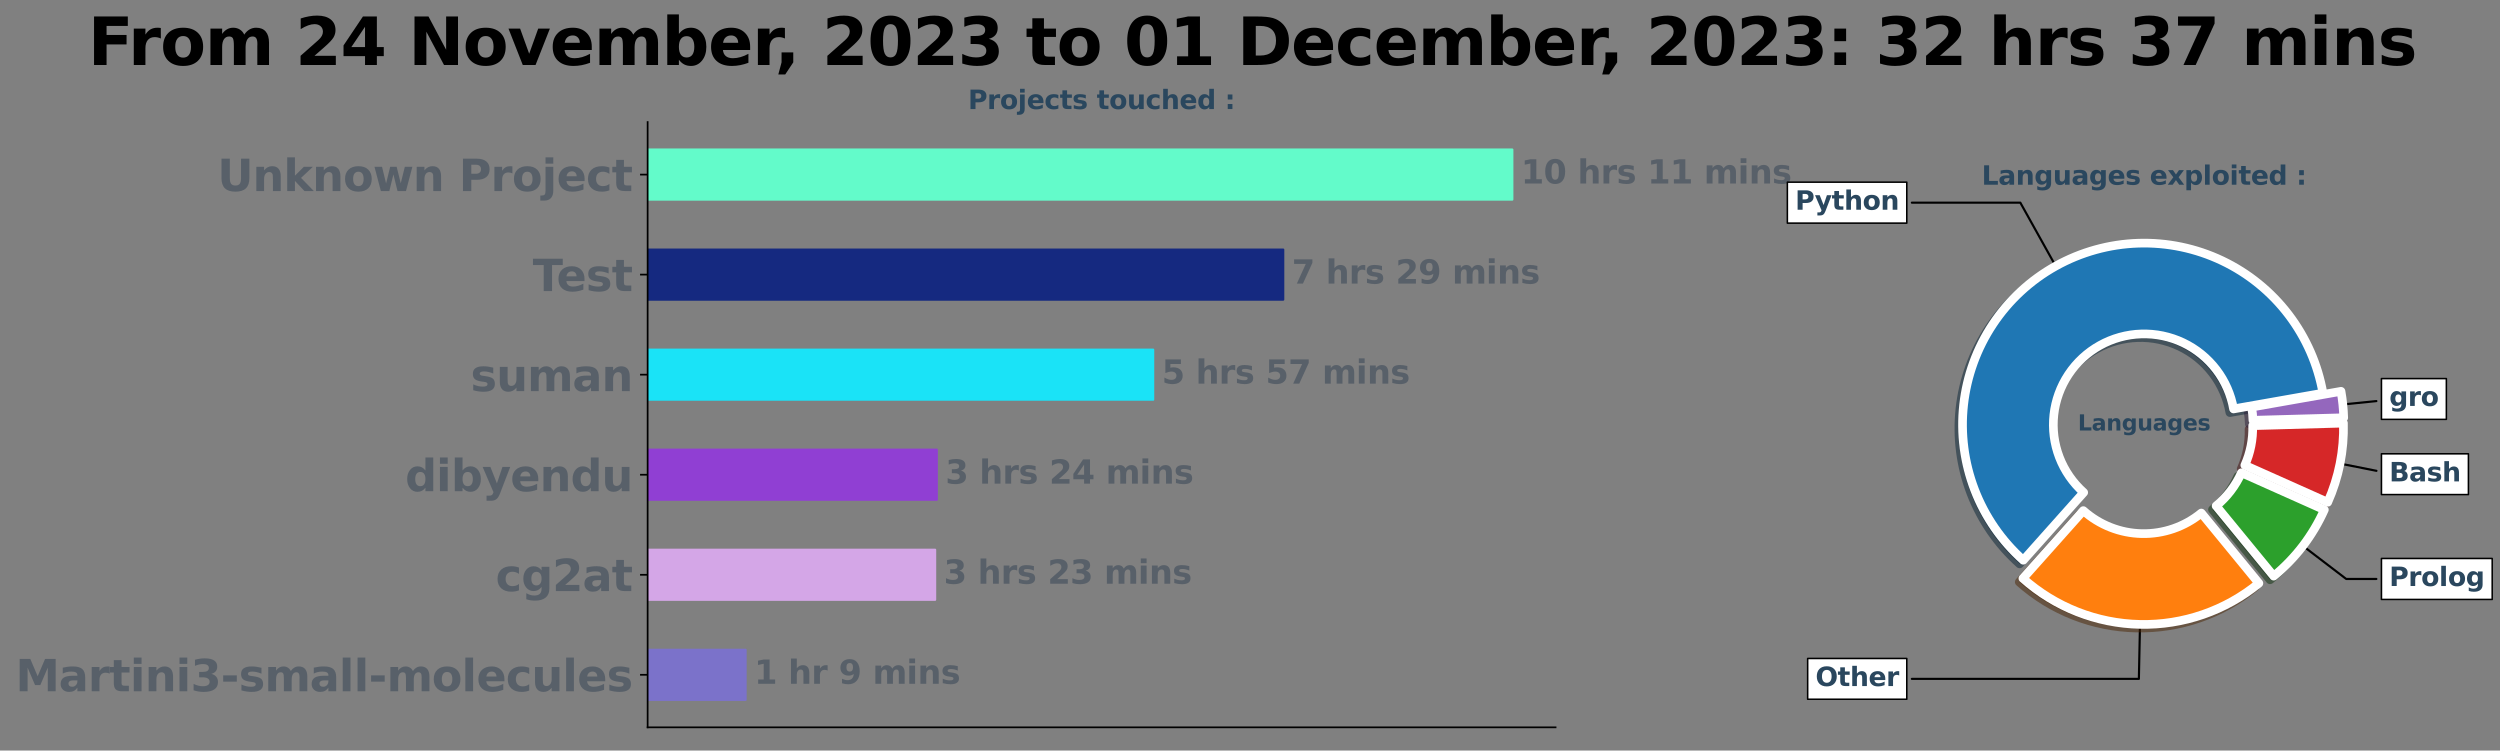 <?xml version="1.0" encoding="utf-8" standalone="no"?>
<!DOCTYPE svg PUBLIC "-//W3C//DTD SVG 1.1//EN"
  "http://www.w3.org/Graphics/SVG/1.1/DTD/svg11.dtd">
<svg xmlns:xlink="http://www.w3.org/1999/xlink" width="1153.665pt" height="346.347pt" viewBox="0 0 1153.665 346.347" xmlns="http://www.w3.org/2000/svg" version="1.1">
 <rect x="0" y="0" width="1153.665" height="346.347" fill="#808080" stroke="none"/>
 <defs>
  <style type="text/css">*{stroke-linejoin: round; stroke-linecap: butt}</style>
 </defs>
 <g id="figure_1">
  <g id="patch_1">
   <path d="M 0 346.347 
L 1153.665 346.347 
L 1153.665 0 
L 0 0 
L 0 346.347 
z
" style="fill: none"/>
  </g>
  <g id="axes_1">
   <g id="patch_2">
    <path d="M 298.863 335.647 
L 717.838 335.647 
L 717.838 56.32 
L 298.863 56.32 
L 298.863 335.647 
z
" style="fill: none"/>
   </g>
   <g id="patch_3">
    <path d="M 298.863 69.017 
L 697.886 69.017 
L 697.886 92.102 
L 298.863 92.102 
z
" clip-path="url(#pe56777d7ca)" style="fill: #63fbca; stroke: #63fbca; stroke-linejoin: miter"/>
   </g>
   <g id="patch_4">
    <path d="M 298.863 115.186 
L 592.161 115.186 
L 592.161 138.271 
L 298.863 138.271 
z
" clip-path="url(#pe56777d7ca)" style="fill: #152980; stroke: #152980; stroke-linejoin: miter"/>
   </g>
   <g id="patch_5">
    <path d="M 298.863 161.356 
L 532.148 161.356 
L 532.148 184.441 
L 298.863 184.441 
z
" clip-path="url(#pe56777d7ca)" style="fill: #1ae3f7; stroke: #1ae3f7; stroke-linejoin: miter"/>
   </g>
   <g id="patch_6">
    <path d="M 298.863 207.526 
L 432.296 207.526 
L 432.296 230.611 
L 298.863 230.611 
z
" clip-path="url(#pe56777d7ca)" style="fill: #903fd3; stroke: #903fd3; stroke-linejoin: miter"/>
   </g>
   <g id="patch_7">
    <path d="M 298.863 253.696 
L 431.53 253.696 
L 431.53 276.78 
L 298.863 276.78 
z
" clip-path="url(#pe56777d7ca)" style="fill: #d4a6e7; stroke: #d4a6e7; stroke-linejoin: miter"/>
   </g>
   <g id="patch_8">
    <path d="M 298.863 299.865 
L 344.064 299.865 
L 344.064 322.95 
L 298.863 322.95 
z
" clip-path="url(#pe56777d7ca)" style="fill: #7b72ca; stroke: #7b72ca; stroke-linejoin: miter"/>
   </g>
   <g id="matplotlib.axis_1"/>
   <g id="matplotlib.axis_2">
    <g id="ytick_1">
     <g id="line2d_1">
      <defs>
       <path id="m9585fa9536" d="M 0 0 
L -3.5 0 
" style="stroke: #000000; stroke-width: 0.8"/>
      </defs>
      <g>
       <use xlink:href="#m9585fa9536" x="298.863" y="80.559" style="stroke: #000000; stroke-width: 0.8"/>
      </g>
     </g>
     <g id="text_1">
      <!-- Unknown Project -->
      <g style="fill: #586069" transform="translate(100.328 88.158)scale(0.2 -0.2)">
       <defs>
        <path id="DejaVuSans-Bold-55" d="M 588 4666 
L 1791 4666 
L 1791 1869 
Q 1791 1291 1980 1042 
Q 2169 794 2597 794 
Q 3028 794 3217 1042 
Q 3406 1291 3406 1869 
L 3406 4666 
L 4609 4666 
L 4609 1869 
Q 4609 878 4112 393 
Q 3616 -91 2597 -91 
Q 1581 -91 1084 393 
Q 588 878 588 1869 
L 588 4666 
z
" transform="scale(0.016)"/>
        <path id="DejaVuSans-Bold-6e" d="M 4056 2131 
L 4056 0 
L 2931 0 
L 2931 347 
L 2931 1631 
Q 2931 2084 2911 2256 
Q 2891 2428 2841 2509 
Q 2775 2619 2662 2680 
Q 2550 2741 2406 2741 
Q 2056 2741 1856 2470 
Q 1656 2200 1656 1722 
L 1656 0 
L 538 0 
L 538 3500 
L 1656 3500 
L 1656 2988 
Q 1909 3294 2193 3439 
Q 2478 3584 2822 3584 
Q 3428 3584 3742 3212 
Q 4056 2841 4056 2131 
z
" transform="scale(0.016)"/>
        <path id="DejaVuSans-Bold-6b" d="M 538 4863 
L 1656 4863 
L 1656 2216 
L 2944 3500 
L 4244 3500 
L 2534 1894 
L 4378 0 
L 3022 0 
L 1656 1459 
L 1656 0 
L 538 0 
L 538 4863 
z
" transform="scale(0.016)"/>
        <path id="DejaVuSans-Bold-6f" d="M 2203 2784 
Q 1831 2784 1636 2517 
Q 1441 2250 1441 1747 
Q 1441 1244 1636 976 
Q 1831 709 2203 709 
Q 2569 709 2762 976 
Q 2956 1244 2956 1747 
Q 2956 2250 2762 2517 
Q 2569 2784 2203 2784 
z
M 2203 3584 
Q 3106 3584 3614 3096 
Q 4122 2609 4122 1747 
Q 4122 884 3614 396 
Q 3106 -91 2203 -91 
Q 1297 -91 786 396 
Q 275 884 275 1747 
Q 275 2609 786 3096 
Q 1297 3584 2203 3584 
z
" transform="scale(0.016)"/>
        <path id="DejaVuSans-Bold-77" d="M 225 3500 
L 1313 3500 
L 1900 1088 
L 2491 3500 
L 3425 3500 
L 4013 1113 
L 4603 3500 
L 5691 3500 
L 4769 0 
L 3547 0 
L 2956 2406 
L 2369 0 
L 1147 0 
L 225 3500 
z
" transform="scale(0.016)"/>
        <path id="DejaVuSans-Bold-20" transform="scale(0.016)"/>
        <path id="DejaVuSans-Bold-50" d="M 588 4666 
L 2584 4666 
Q 3475 4666 3951 4270 
Q 4428 3875 4428 3144 
Q 4428 2409 3951 2014 
Q 3475 1619 2584 1619 
L 1791 1619 
L 1791 0 
L 588 0 
L 588 4666 
z
M 1791 3794 
L 1791 2491 
L 2456 2491 
Q 2806 2491 2997 2661 
Q 3188 2831 3188 3144 
Q 3188 3456 2997 3625 
Q 2806 3794 2456 3794 
L 1791 3794 
z
" transform="scale(0.016)"/>
        <path id="DejaVuSans-Bold-72" d="M 3138 2547 
Q 2991 2616 2845 2648 
Q 2700 2681 2553 2681 
Q 2122 2681 1889 2404 
Q 1656 2128 1656 1613 
L 1656 0 
L 538 0 
L 538 3500 
L 1656 3500 
L 1656 2925 
Q 1872 3269 2151 3426 
Q 2431 3584 2822 3584 
Q 2878 3584 2943 3579 
Q 3009 3575 3134 3559 
L 3138 2547 
z
" transform="scale(0.016)"/>
        <path id="DejaVuSans-Bold-6a" d="M 538 3500 
L 1656 3500 
L 1656 63 
Q 1656 -641 1318 -1011 
Q 981 -1381 341 -1381 
L -213 -1381 
L -213 -647 
L -19 -647 
Q 300 -647 419 -503 
Q 538 -359 538 63 
L 538 3500 
z
M 538 4863 
L 1656 4863 
L 1656 3950 
L 538 3950 
L 538 4863 
z
" transform="scale(0.016)"/>
        <path id="DejaVuSans-Bold-65" d="M 4031 1759 
L 4031 1441 
L 1416 1441 
Q 1456 1047 1700 850 
Q 1944 653 2381 653 
Q 2734 653 3104 758 
Q 3475 863 3866 1075 
L 3866 213 
Q 3469 63 3072 -14 
Q 2675 -91 2278 -91 
Q 1328 -91 801 392 
Q 275 875 275 1747 
Q 275 2603 792 3093 
Q 1309 3584 2216 3584 
Q 3041 3584 3536 3087 
Q 4031 2591 4031 1759 
z
M 2881 2131 
Q 2881 2450 2695 2645 
Q 2509 2841 2209 2841 
Q 1884 2841 1681 2658 
Q 1478 2475 1428 2131 
L 2881 2131 
z
" transform="scale(0.016)"/>
        <path id="DejaVuSans-Bold-63" d="M 3366 3391 
L 3366 2478 
Q 3138 2634 2908 2709 
Q 2678 2784 2431 2784 
Q 1963 2784 1702 2511 
Q 1441 2238 1441 1747 
Q 1441 1256 1702 982 
Q 1963 709 2431 709 
Q 2694 709 2930 787 
Q 3166 866 3366 1019 
L 3366 103 
Q 3103 6 2833 -42 
Q 2563 -91 2291 -91 
Q 1344 -91 809 395 
Q 275 881 275 1747 
Q 275 2613 809 3098 
Q 1344 3584 2291 3584 
Q 2566 3584 2833 3536 
Q 3100 3488 3366 3391 
z
" transform="scale(0.016)"/>
        <path id="DejaVuSans-Bold-74" d="M 1759 4494 
L 1759 3500 
L 2913 3500 
L 2913 2700 
L 1759 2700 
L 1759 1216 
Q 1759 972 1856 886 
Q 1953 800 2241 800 
L 2816 800 
L 2816 0 
L 1856 0 
Q 1194 0 917 276 
Q 641 553 641 1216 
L 641 2700 
L 84 2700 
L 84 3500 
L 641 3500 
L 641 4494 
L 1759 4494 
z
" transform="scale(0.016)"/>
       </defs>
       <use xlink:href="#DejaVuSans-Bold-55"/>
       <use xlink:href="#DejaVuSans-Bold-6e" x="81.201"/>
       <use xlink:href="#DejaVuSans-Bold-6b" x="152.393"/>
       <use xlink:href="#DejaVuSans-Bold-6e" x="218.896"/>
       <use xlink:href="#DejaVuSans-Bold-6f" x="290.088"/>
       <use xlink:href="#DejaVuSans-Bold-77" x="358.789"/>
       <use xlink:href="#DejaVuSans-Bold-6e" x="451.172"/>
       <use xlink:href="#DejaVuSans-Bold-20" x="522.363"/>
       <use xlink:href="#DejaVuSans-Bold-50" x="557.178"/>
       <use xlink:href="#DejaVuSans-Bold-72" x="630.469"/>
       <use xlink:href="#DejaVuSans-Bold-6f" x="679.785"/>
       <use xlink:href="#DejaVuSans-Bold-6a" x="748.486"/>
       <use xlink:href="#DejaVuSans-Bold-65" x="782.764"/>
       <use xlink:href="#DejaVuSans-Bold-63" x="850.586"/>
       <use xlink:href="#DejaVuSans-Bold-74" x="909.863"/>
      </g>
     </g>
    </g>
    <g id="ytick_2">
     <g id="line2d_2">
      <g>
       <use xlink:href="#m9585fa9536" x="298.863" y="126.729" style="stroke: #000000; stroke-width: 0.8"/>
      </g>
     </g>
     <g id="text_2">
      <!-- Test -->
      <g style="fill: #586069" transform="translate(245.841 134.327)scale(0.2 -0.2)">
       <defs>
        <path id="DejaVuSans-Bold-54" d="M 31 4666 
L 4331 4666 
L 4331 3756 
L 2784 3756 
L 2784 0 
L 1581 0 
L 1581 3756 
L 31 3756 
L 31 4666 
z
" transform="scale(0.016)"/>
        <path id="DejaVuSans-Bold-73" d="M 3272 3391 
L 3272 2541 
Q 2913 2691 2578 2766 
Q 2244 2841 1947 2841 
Q 1628 2841 1473 2761 
Q 1319 2681 1319 2516 
Q 1319 2381 1436 2309 
Q 1553 2238 1856 2203 
L 2053 2175 
Q 2913 2066 3209 1816 
Q 3506 1566 3506 1031 
Q 3506 472 3093 190 
Q 2681 -91 1863 -91 
Q 1516 -91 1145 -36 
Q 775 19 384 128 
L 384 978 
Q 719 816 1070 734 
Q 1422 653 1784 653 
Q 2113 653 2278 743 
Q 2444 834 2444 1013 
Q 2444 1163 2330 1236 
Q 2216 1309 1875 1350 
L 1678 1375 
Q 931 1469 631 1722 
Q 331 1975 331 2491 
Q 331 3047 712 3315 
Q 1094 3584 1881 3584 
Q 2191 3584 2531 3537 
Q 2872 3491 3272 3391 
z
" transform="scale(0.016)"/>
       </defs>
       <use xlink:href="#DejaVuSans-Bold-54"/>
       <use xlink:href="#DejaVuSans-Bold-65" x="54.963"/>
       <use xlink:href="#DejaVuSans-Bold-73" x="122.785"/>
       <use xlink:href="#DejaVuSans-Bold-74" x="182.307"/>
      </g>
     </g>
    </g>
    <g id="ytick_3">
     <g id="line2d_3">
      <g>
       <use xlink:href="#m9585fa9536" x="298.863" y="172.899" style="stroke: #000000; stroke-width: 0.8"/>
      </g>
     </g>
     <g id="text_3">
      <!-- suman -->
      <g style="fill: #586069" transform="translate(217.147 180.497)scale(0.2 -0.2)">
       <defs>
        <path id="DejaVuSans-Bold-75" d="M 500 1363 
L 500 3500 
L 1625 3500 
L 1625 3150 
Q 1625 2866 1622 2436 
Q 1619 2006 1619 1863 
Q 1619 1441 1641 1255 
Q 1663 1069 1716 984 
Q 1784 875 1895 815 
Q 2006 756 2150 756 
Q 2500 756 2700 1025 
Q 2900 1294 2900 1772 
L 2900 3500 
L 4019 3500 
L 4019 0 
L 2900 0 
L 2900 506 
Q 2647 200 2364 54 
Q 2081 -91 1741 -91 
Q 1134 -91 817 281 
Q 500 653 500 1363 
z
" transform="scale(0.016)"/>
        <path id="DejaVuSans-Bold-6d" d="M 3781 2919 
Q 3994 3244 4286 3414 
Q 4578 3584 4928 3584 
Q 5531 3584 5847 3212 
Q 6163 2841 6163 2131 
L 6163 0 
L 5038 0 
L 5038 1825 
Q 5041 1866 5042 1909 
Q 5044 1953 5044 2034 
Q 5044 2406 4934 2573 
Q 4825 2741 4581 2741 
Q 4263 2741 4089 2478 
Q 3916 2216 3909 1719 
L 3909 0 
L 2784 0 
L 2784 1825 
Q 2784 2406 2684 2573 
Q 2584 2741 2328 2741 
Q 2006 2741 1831 2477 
Q 1656 2213 1656 1722 
L 1656 0 
L 531 0 
L 531 3500 
L 1656 3500 
L 1656 2988 
Q 1863 3284 2130 3434 
Q 2397 3584 2719 3584 
Q 3081 3584 3359 3409 
Q 3638 3234 3781 2919 
z
" transform="scale(0.016)"/>
        <path id="DejaVuSans-Bold-61" d="M 2106 1575 
Q 1756 1575 1579 1456 
Q 1403 1338 1403 1106 
Q 1403 894 1545 773 
Q 1688 653 1941 653 
Q 2256 653 2472 879 
Q 2688 1106 2688 1447 
L 2688 1575 
L 2106 1575 
z
M 3816 1997 
L 3816 0 
L 2688 0 
L 2688 519 
Q 2463 200 2181 54 
Q 1900 -91 1497 -91 
Q 953 -91 614 226 
Q 275 544 275 1050 
Q 275 1666 698 1953 
Q 1122 2241 2028 2241 
L 2688 2241 
L 2688 2328 
Q 2688 2594 2478 2717 
Q 2269 2841 1825 2841 
Q 1466 2841 1156 2769 
Q 847 2697 581 2553 
L 581 3406 
Q 941 3494 1303 3539 
Q 1666 3584 2028 3584 
Q 2975 3584 3395 3211 
Q 3816 2838 3816 1997 
z
" transform="scale(0.016)"/>
       </defs>
       <use xlink:href="#DejaVuSans-Bold-73"/>
       <use xlink:href="#DejaVuSans-Bold-75" x="59.521"/>
       <use xlink:href="#DejaVuSans-Bold-6d" x="130.713"/>
       <use xlink:href="#DejaVuSans-Bold-61" x="234.912"/>
       <use xlink:href="#DejaVuSans-Bold-6e" x="302.393"/>
      </g>
     </g>
    </g>
    <g id="ytick_4">
     <g id="line2d_4">
      <g>
       <use xlink:href="#m9585fa9536" x="298.863" y="219.068" style="stroke: #000000; stroke-width: 0.8"/>
      </g>
     </g>
     <g id="text_4">
      <!-- dibyendu -->
      <g style="fill: #586069" transform="translate(186.981 226.667)scale(0.2 -0.2)">
       <defs>
        <path id="DejaVuSans-Bold-64" d="M 2919 2988 
L 2919 4863 
L 4044 4863 
L 4044 0 
L 2919 0 
L 2919 506 
Q 2688 197 2409 53 
Q 2131 -91 1766 -91 
Q 1119 -91 703 423 
Q 288 938 288 1747 
Q 288 2556 703 3070 
Q 1119 3584 1766 3584 
Q 2128 3584 2408 3439 
Q 2688 3294 2919 2988 
z
M 2181 722 
Q 2541 722 2730 984 
Q 2919 1247 2919 1747 
Q 2919 2247 2730 2509 
Q 2541 2772 2181 2772 
Q 1825 2772 1636 2509 
Q 1447 2247 1447 1747 
Q 1447 1247 1636 984 
Q 1825 722 2181 722 
z
" transform="scale(0.016)"/>
        <path id="DejaVuSans-Bold-69" d="M 538 3500 
L 1656 3500 
L 1656 0 
L 538 0 
L 538 3500 
z
M 538 4863 
L 1656 4863 
L 1656 3950 
L 538 3950 
L 538 4863 
z
" transform="scale(0.016)"/>
        <path id="DejaVuSans-Bold-62" d="M 2400 722 
Q 2759 722 2948 984 
Q 3138 1247 3138 1747 
Q 3138 2247 2948 2509 
Q 2759 2772 2400 2772 
Q 2041 2772 1848 2508 
Q 1656 2244 1656 1747 
Q 1656 1250 1848 986 
Q 2041 722 2400 722 
z
M 1656 2988 
Q 1888 3294 2169 3439 
Q 2450 3584 2816 3584 
Q 3463 3584 3878 3070 
Q 4294 2556 4294 1747 
Q 4294 938 3878 423 
Q 3463 -91 2816 -91 
Q 2450 -91 2169 54 
Q 1888 200 1656 506 
L 1656 0 
L 538 0 
L 538 4863 
L 1656 4863 
L 1656 2988 
z
" transform="scale(0.016)"/>
        <path id="DejaVuSans-Bold-79" d="M 78 3500 
L 1197 3500 
L 2138 1125 
L 2938 3500 
L 4056 3500 
L 2584 -331 
Q 2363 -916 2067 -1148 
Q 1772 -1381 1288 -1381 
L 641 -1381 
L 641 -647 
L 991 -647 
Q 1275 -647 1404 -556 
Q 1534 -466 1606 -231 
L 1638 -134 
L 78 3500 
z
" transform="scale(0.016)"/>
       </defs>
       <use xlink:href="#DejaVuSans-Bold-64"/>
       <use xlink:href="#DejaVuSans-Bold-69" x="71.582"/>
       <use xlink:href="#DejaVuSans-Bold-62" x="105.859"/>
       <use xlink:href="#DejaVuSans-Bold-79" x="177.441"/>
       <use xlink:href="#DejaVuSans-Bold-65" x="242.627"/>
       <use xlink:href="#DejaVuSans-Bold-6e" x="310.449"/>
       <use xlink:href="#DejaVuSans-Bold-64" x="381.641"/>
       <use xlink:href="#DejaVuSans-Bold-75" x="453.223"/>
      </g>
     </g>
    </g>
    <g id="ytick_5">
     <g id="line2d_5">
      <g>
       <use xlink:href="#m9585fa9536" x="298.863" y="265.238" style="stroke: #000000; stroke-width: 0.8"/>
      </g>
     </g>
     <g id="text_5">
      <!-- cg2at -->
      <g style="fill: #586069" transform="translate(228.719 272.758)scale(0.2 -0.2)">
       <defs>
        <path id="DejaVuSans-Bold-67" d="M 2919 594 
Q 2688 288 2409 144 
Q 2131 0 1766 0 
Q 1125 0 706 504 
Q 288 1009 288 1791 
Q 288 2575 706 3076 
Q 1125 3578 1766 3578 
Q 2131 3578 2409 3434 
Q 2688 3291 2919 2981 
L 2919 3500 
L 4044 3500 
L 4044 353 
Q 4044 -491 3511 -936 
Q 2978 -1381 1966 -1381 
Q 1638 -1381 1331 -1331 
Q 1025 -1281 716 -1178 
L 716 -306 
Q 1009 -475 1290 -558 
Q 1572 -641 1856 -641 
Q 2406 -641 2662 -400 
Q 2919 -159 2919 353 
L 2919 594 
z
M 2181 2772 
Q 1834 2772 1640 2515 
Q 1447 2259 1447 1791 
Q 1447 1309 1634 1061 
Q 1822 813 2181 813 
Q 2531 813 2725 1069 
Q 2919 1325 2919 1791 
Q 2919 2259 2725 2515 
Q 2531 2772 2181 2772 
z
" transform="scale(0.016)"/>
        <path id="DejaVuSans-Bold-32" d="M 1844 884 
L 3897 884 
L 3897 0 
L 506 0 
L 506 884 
L 2209 2388 
Q 2438 2594 2547 2791 
Q 2656 2988 2656 3200 
Q 2656 3528 2436 3728 
Q 2216 3928 1850 3928 
Q 1569 3928 1234 3808 
Q 900 3688 519 3450 
L 519 4475 
Q 925 4609 1322 4679 
Q 1719 4750 2100 4750 
Q 2938 4750 3402 4381 
Q 3866 4013 3866 3353 
Q 3866 2972 3669 2642 
Q 3472 2313 2841 1759 
L 1844 884 
z
" transform="scale(0.016)"/>
       </defs>
       <use xlink:href="#DejaVuSans-Bold-63"/>
       <use xlink:href="#DejaVuSans-Bold-67" x="59.277"/>
       <use xlink:href="#DejaVuSans-Bold-32" x="130.859"/>
       <use xlink:href="#DejaVuSans-Bold-61" x="200.439"/>
       <use xlink:href="#DejaVuSans-Bold-74" x="267.92"/>
      </g>
     </g>
    </g>
    <g id="ytick_6">
     <g id="line2d_6">
      <g>
       <use xlink:href="#m9585fa9536" x="298.863" y="311.408" style="stroke: #000000; stroke-width: 0.8"/>
      </g>
     </g>
     <g id="text_6">
      <!-- Martini3-small-molecules -->
      <g style="fill: #586069" transform="translate(7.2 319.006)scale(0.2 -0.2)">
       <defs>
        <path id="DejaVuSans-Bold-4d" d="M 588 4666 
L 2119 4666 
L 3181 2169 
L 4250 4666 
L 5778 4666 
L 5778 0 
L 4641 0 
L 4641 3413 
L 3566 897 
L 2803 897 
L 1728 3413 
L 1728 0 
L 588 0 
L 588 4666 
z
" transform="scale(0.016)"/>
        <path id="DejaVuSans-Bold-33" d="M 2981 2516 
Q 3453 2394 3698 2092 
Q 3944 1791 3944 1325 
Q 3944 631 3412 270 
Q 2881 -91 1863 -91 
Q 1503 -91 1142 -33 
Q 781 25 428 141 
L 428 1069 
Q 766 900 1098 814 
Q 1431 728 1753 728 
Q 2231 728 2486 893 
Q 2741 1059 2741 1369 
Q 2741 1688 2480 1852 
Q 2219 2016 1709 2016 
L 1228 2016 
L 1228 2791 
L 1734 2791 
Q 2188 2791 2409 2933 
Q 2631 3075 2631 3366 
Q 2631 3634 2415 3781 
Q 2200 3928 1806 3928 
Q 1516 3928 1219 3862 
Q 922 3797 628 3669 
L 628 4550 
Q 984 4650 1334 4700 
Q 1684 4750 2022 4750 
Q 2931 4750 3382 4451 
Q 3834 4153 3834 3553 
Q 3834 3144 3618 2883 
Q 3403 2622 2981 2516 
z
" transform="scale(0.016)"/>
        <path id="DejaVuSans-Bold-2d" d="M 347 2297 
L 2309 2297 
L 2309 1388 
L 347 1388 
L 347 2297 
z
" transform="scale(0.016)"/>
        <path id="DejaVuSans-Bold-6c" d="M 538 4863 
L 1656 4863 
L 1656 0 
L 538 0 
L 538 4863 
z
" transform="scale(0.016)"/>
       </defs>
       <use xlink:href="#DejaVuSans-Bold-4d"/>
       <use xlink:href="#DejaVuSans-Bold-61" x="99.512"/>
       <use xlink:href="#DejaVuSans-Bold-72" x="166.992"/>
       <use xlink:href="#DejaVuSans-Bold-74" x="216.309"/>
       <use xlink:href="#DejaVuSans-Bold-69" x="264.111"/>
       <use xlink:href="#DejaVuSans-Bold-6e" x="298.389"/>
       <use xlink:href="#DejaVuSans-Bold-69" x="369.58"/>
       <use xlink:href="#DejaVuSans-Bold-33" x="403.857"/>
       <use xlink:href="#DejaVuSans-Bold-2d" x="473.438"/>
       <use xlink:href="#DejaVuSans-Bold-73" x="514.941"/>
       <use xlink:href="#DejaVuSans-Bold-6d" x="574.463"/>
       <use xlink:href="#DejaVuSans-Bold-61" x="678.662"/>
       <use xlink:href="#DejaVuSans-Bold-6c" x="746.143"/>
       <use xlink:href="#DejaVuSans-Bold-6c" x="780.42"/>
       <use xlink:href="#DejaVuSans-Bold-2d" x="814.697"/>
       <use xlink:href="#DejaVuSans-Bold-6d" x="856.201"/>
       <use xlink:href="#DejaVuSans-Bold-6f" x="960.4"/>
       <use xlink:href="#DejaVuSans-Bold-6c" x="1029.102"/>
       <use xlink:href="#DejaVuSans-Bold-65" x="1063.379"/>
       <use xlink:href="#DejaVuSans-Bold-63" x="1131.201"/>
       <use xlink:href="#DejaVuSans-Bold-75" x="1190.479"/>
       <use xlink:href="#DejaVuSans-Bold-6c" x="1261.67"/>
       <use xlink:href="#DejaVuSans-Bold-65" x="1295.947"/>
       <use xlink:href="#DejaVuSans-Bold-73" x="1363.77"/>
      </g>
     </g>
    </g>
   </g>
   <g id="patch_9">
    <path d="M 298.863 335.647 
L 298.863 56.32 
" style="fill: none; stroke: #000000; stroke-width: 0.8; stroke-linejoin: miter; stroke-linecap: square"/>
   </g>
   <g id="patch_10">
    <path d="M 298.863 335.647 
L 717.838 335.647 
" style="fill: none; stroke: #000000; stroke-width: 0.8; stroke-linejoin: miter; stroke-linecap: square"/>
   </g>
   <g id="text_7">
    <!-- 10 hrs 11 mins -->
    <g style="fill: #586069" transform="translate(701.886 84.698)scale(0.15 -0.15)">
     <defs>
      <path id="DejaVuSans-Bold-31" d="M 750 831 
L 1813 831 
L 1813 3847 
L 722 3622 
L 722 4441 
L 1806 4666 
L 2950 4666 
L 2950 831 
L 4013 831 
L 4013 0 
L 750 0 
L 750 831 
z
" transform="scale(0.016)"/>
      <path id="DejaVuSans-Bold-30" d="M 2944 2338 
Q 2944 3213 2780 3570 
Q 2616 3928 2228 3928 
Q 1841 3928 1675 3570 
Q 1509 3213 1509 2338 
Q 1509 1453 1675 1090 
Q 1841 728 2228 728 
Q 2613 728 2778 1090 
Q 2944 1453 2944 2338 
z
M 4147 2328 
Q 4147 1169 3647 539 
Q 3147 -91 2228 -91 
Q 1306 -91 806 539 
Q 306 1169 306 2328 
Q 306 3491 806 4120 
Q 1306 4750 2228 4750 
Q 3147 4750 3647 4120 
Q 4147 3491 4147 2328 
z
" transform="scale(0.016)"/>
      <path id="DejaVuSans-Bold-68" d="M 4056 2131 
L 4056 0 
L 2931 0 
L 2931 347 
L 2931 1625 
Q 2931 2084 2911 2256 
Q 2891 2428 2841 2509 
Q 2775 2619 2662 2680 
Q 2550 2741 2406 2741 
Q 2056 2741 1856 2470 
Q 1656 2200 1656 1722 
L 1656 0 
L 538 0 
L 538 4863 
L 1656 4863 
L 1656 2988 
Q 1909 3294 2193 3439 
Q 2478 3584 2822 3584 
Q 3428 3584 3742 3212 
Q 4056 2841 4056 2131 
z
" transform="scale(0.016)"/>
     </defs>
     <use xlink:href="#DejaVuSans-Bold-31"/>
     <use xlink:href="#DejaVuSans-Bold-30" x="69.58"/>
     <use xlink:href="#DejaVuSans-Bold-20" x="139.16"/>
     <use xlink:href="#DejaVuSans-Bold-68" x="173.975"/>
     <use xlink:href="#DejaVuSans-Bold-72" x="245.166"/>
     <use xlink:href="#DejaVuSans-Bold-73" x="294.482"/>
     <use xlink:href="#DejaVuSans-Bold-20" x="354.004"/>
     <use xlink:href="#DejaVuSans-Bold-31" x="388.818"/>
     <use xlink:href="#DejaVuSans-Bold-31" x="458.398"/>
     <use xlink:href="#DejaVuSans-Bold-20" x="527.979"/>
     <use xlink:href="#DejaVuSans-Bold-6d" x="562.793"/>
     <use xlink:href="#DejaVuSans-Bold-69" x="666.992"/>
     <use xlink:href="#DejaVuSans-Bold-6e" x="701.27"/>
     <use xlink:href="#DejaVuSans-Bold-73" x="772.461"/>
    </g>
   </g>
   <g id="text_8">
    <!-- 7 hrs 29 mins -->
    <g style="fill: #586069" transform="translate(596.161 130.868)scale(0.15 -0.15)">
     <defs>
      <path id="DejaVuSans-Bold-37" d="M 428 4666 
L 3944 4666 
L 3944 3988 
L 2125 0 
L 953 0 
L 2675 3781 
L 428 3781 
L 428 4666 
z
" transform="scale(0.016)"/>
      <path id="DejaVuSans-Bold-39" d="M 641 103 
L 641 966 
Q 928 831 1190 764 
Q 1453 697 1709 697 
Q 2247 697 2547 995 
Q 2847 1294 2900 1881 
Q 2688 1725 2447 1647 
Q 2206 1569 1925 1569 
Q 1209 1569 770 1986 
Q 331 2403 331 3084 
Q 331 3838 820 4291 
Q 1309 4744 2131 4744 
Q 3044 4744 3544 4128 
Q 4044 3513 4044 2388 
Q 4044 1231 3459 570 
Q 2875 -91 1856 -91 
Q 1528 -91 1228 -42 
Q 928 6 641 103 
z
M 2125 2350 
Q 2441 2350 2600 2554 
Q 2759 2759 2759 3169 
Q 2759 3575 2600 3781 
Q 2441 3988 2125 3988 
Q 1809 3988 1650 3781 
Q 1491 3575 1491 3169 
Q 1491 2759 1650 2554 
Q 1809 2350 2125 2350 
z
" transform="scale(0.016)"/>
     </defs>
     <use xlink:href="#DejaVuSans-Bold-37"/>
     <use xlink:href="#DejaVuSans-Bold-20" x="69.58"/>
     <use xlink:href="#DejaVuSans-Bold-68" x="104.395"/>
     <use xlink:href="#DejaVuSans-Bold-72" x="175.586"/>
     <use xlink:href="#DejaVuSans-Bold-73" x="224.902"/>
     <use xlink:href="#DejaVuSans-Bold-20" x="284.424"/>
     <use xlink:href="#DejaVuSans-Bold-32" x="319.238"/>
     <use xlink:href="#DejaVuSans-Bold-39" x="388.818"/>
     <use xlink:href="#DejaVuSans-Bold-20" x="458.398"/>
     <use xlink:href="#DejaVuSans-Bold-6d" x="493.213"/>
     <use xlink:href="#DejaVuSans-Bold-69" x="597.412"/>
     <use xlink:href="#DejaVuSans-Bold-6e" x="631.689"/>
     <use xlink:href="#DejaVuSans-Bold-73" x="702.881"/>
    </g>
   </g>
   <g id="text_9">
    <!-- 5 hrs 57 mins -->
    <g style="fill: #586069" transform="translate(536.148 177.038)scale(0.15 -0.15)">
     <defs>
      <path id="DejaVuSans-Bold-35" d="M 678 4666 
L 3669 4666 
L 3669 3781 
L 1638 3781 
L 1638 3059 
Q 1775 3097 1914 3117 
Q 2053 3138 2203 3138 
Q 3056 3138 3531 2711 
Q 4006 2284 4006 1522 
Q 4006 766 3489 337 
Q 2972 -91 2053 -91 
Q 1656 -91 1267 -14 
Q 878 63 494 219 
L 494 1166 
Q 875 947 1217 837 
Q 1559 728 1863 728 
Q 2300 728 2551 942 
Q 2803 1156 2803 1522 
Q 2803 1891 2551 2103 
Q 2300 2316 1863 2316 
Q 1603 2316 1309 2248 
Q 1016 2181 678 2041 
L 678 4666 
z
" transform="scale(0.016)"/>
     </defs>
     <use xlink:href="#DejaVuSans-Bold-35"/>
     <use xlink:href="#DejaVuSans-Bold-20" x="69.58"/>
     <use xlink:href="#DejaVuSans-Bold-68" x="104.395"/>
     <use xlink:href="#DejaVuSans-Bold-72" x="175.586"/>
     <use xlink:href="#DejaVuSans-Bold-73" x="224.902"/>
     <use xlink:href="#DejaVuSans-Bold-20" x="284.424"/>
     <use xlink:href="#DejaVuSans-Bold-35" x="319.238"/>
     <use xlink:href="#DejaVuSans-Bold-37" x="388.818"/>
     <use xlink:href="#DejaVuSans-Bold-20" x="458.398"/>
     <use xlink:href="#DejaVuSans-Bold-6d" x="493.213"/>
     <use xlink:href="#DejaVuSans-Bold-69" x="597.412"/>
     <use xlink:href="#DejaVuSans-Bold-6e" x="631.689"/>
     <use xlink:href="#DejaVuSans-Bold-73" x="702.881"/>
    </g>
   </g>
   <g id="text_10">
    <!-- 3 hrs 24 mins -->
    <g style="fill: #586069" transform="translate(436.296 223.207)scale(0.15 -0.15)">
     <defs>
      <path id="DejaVuSans-Bold-34" d="M 2356 3675 
L 1038 1722 
L 2356 1722 
L 2356 3675 
z
M 2156 4666 
L 3494 4666 
L 3494 1722 
L 4159 1722 
L 4159 850 
L 3494 850 
L 3494 0 
L 2356 0 
L 2356 850 
L 288 850 
L 288 1881 
L 2156 4666 
z
" transform="scale(0.016)"/>
     </defs>
     <use xlink:href="#DejaVuSans-Bold-33"/>
     <use xlink:href="#DejaVuSans-Bold-20" x="69.58"/>
     <use xlink:href="#DejaVuSans-Bold-68" x="104.395"/>
     <use xlink:href="#DejaVuSans-Bold-72" x="175.586"/>
     <use xlink:href="#DejaVuSans-Bold-73" x="224.902"/>
     <use xlink:href="#DejaVuSans-Bold-20" x="284.424"/>
     <use xlink:href="#DejaVuSans-Bold-32" x="319.238"/>
     <use xlink:href="#DejaVuSans-Bold-34" x="388.818"/>
     <use xlink:href="#DejaVuSans-Bold-20" x="458.398"/>
     <use xlink:href="#DejaVuSans-Bold-6d" x="493.213"/>
     <use xlink:href="#DejaVuSans-Bold-69" x="597.412"/>
     <use xlink:href="#DejaVuSans-Bold-6e" x="631.689"/>
     <use xlink:href="#DejaVuSans-Bold-73" x="702.881"/>
    </g>
   </g>
   <g id="text_11">
    <!-- 3 hrs 23 mins -->
    <g style="fill: #586069" transform="translate(435.53 269.377)scale(0.15 -0.15)">
     <use xlink:href="#DejaVuSans-Bold-33"/>
     <use xlink:href="#DejaVuSans-Bold-20" x="69.58"/>
     <use xlink:href="#DejaVuSans-Bold-68" x="104.395"/>
     <use xlink:href="#DejaVuSans-Bold-72" x="175.586"/>
     <use xlink:href="#DejaVuSans-Bold-73" x="224.902"/>
     <use xlink:href="#DejaVuSans-Bold-20" x="284.424"/>
     <use xlink:href="#DejaVuSans-Bold-32" x="319.238"/>
     <use xlink:href="#DejaVuSans-Bold-33" x="388.818"/>
     <use xlink:href="#DejaVuSans-Bold-20" x="458.398"/>
     <use xlink:href="#DejaVuSans-Bold-6d" x="493.213"/>
     <use xlink:href="#DejaVuSans-Bold-69" x="597.412"/>
     <use xlink:href="#DejaVuSans-Bold-6e" x="631.689"/>
     <use xlink:href="#DejaVuSans-Bold-73" x="702.881"/>
    </g>
   </g>
   <g id="text_12">
    <!-- 1 hr 9 mins -->
    <g style="fill: #586069" transform="translate(348.064 315.547)scale(0.15 -0.15)">
     <use xlink:href="#DejaVuSans-Bold-31"/>
     <use xlink:href="#DejaVuSans-Bold-20" x="69.58"/>
     <use xlink:href="#DejaVuSans-Bold-68" x="104.395"/>
     <use xlink:href="#DejaVuSans-Bold-72" x="175.586"/>
     <use xlink:href="#DejaVuSans-Bold-20" x="224.902"/>
     <use xlink:href="#DejaVuSans-Bold-39" x="259.717"/>
     <use xlink:href="#DejaVuSans-Bold-20" x="329.297"/>
     <use xlink:href="#DejaVuSans-Bold-6d" x="364.111"/>
     <use xlink:href="#DejaVuSans-Bold-69" x="468.311"/>
     <use xlink:href="#DejaVuSans-Bold-6e" x="502.588"/>
     <use xlink:href="#DejaVuSans-Bold-73" x="573.779"/>
    </g>
   </g>
   <g id="text_13">
    <!-- Projects touched : -->
    <g style="fill: #2a475e" transform="translate(446.719 50.32)scale(0.12 -0.12)">
     <defs>
      <path id="DejaVuSans-Bold-3a" d="M 716 3500 
L 1844 3500 
L 1844 2291 
L 716 2291 
L 716 3500 
z
M 716 1209 
L 1844 1209 
L 1844 0 
L 716 0 
L 716 1209 
z
" transform="scale(0.016)"/>
     </defs>
     <use xlink:href="#DejaVuSans-Bold-50"/>
     <use xlink:href="#DejaVuSans-Bold-72" x="73.291"/>
     <use xlink:href="#DejaVuSans-Bold-6f" x="122.607"/>
     <use xlink:href="#DejaVuSans-Bold-6a" x="191.309"/>
     <use xlink:href="#DejaVuSans-Bold-65" x="225.586"/>
     <use xlink:href="#DejaVuSans-Bold-63" x="293.408"/>
     <use xlink:href="#DejaVuSans-Bold-74" x="352.686"/>
     <use xlink:href="#DejaVuSans-Bold-73" x="400.488"/>
     <use xlink:href="#DejaVuSans-Bold-20" x="460.01"/>
     <use xlink:href="#DejaVuSans-Bold-74" x="494.824"/>
     <use xlink:href="#DejaVuSans-Bold-6f" x="542.627"/>
     <use xlink:href="#DejaVuSans-Bold-75" x="611.328"/>
     <use xlink:href="#DejaVuSans-Bold-63" x="682.52"/>
     <use xlink:href="#DejaVuSans-Bold-68" x="741.797"/>
     <use xlink:href="#DejaVuSans-Bold-65" x="812.988"/>
     <use xlink:href="#DejaVuSans-Bold-64" x="880.811"/>
     <use xlink:href="#DejaVuSans-Bold-20" x="952.393"/>
     <use xlink:href="#DejaVuSans-Bold-3a" x="987.207"/>
    </g>
   </g>
  </g>
  <g id="axes_2">
   <g id="patch_11">
    <path d="M 882.275 93.519 
L 932.311 93.519 
L 947.658 121.047 
" style="fill: none; stroke: #000000; stroke-linecap: round"/>
   </g>
   <g id="text_14">
    <g id="patch_12">
     <path d="M 824.806 102.973 
L 879.914 102.973 
L 879.914 84.065 
L 824.806 84.065 
z
" style="fill: #ffffff; stroke: #000000; stroke-width: 0.72; stroke-linejoin: miter"/>
    </g>
    <!-- Python -->
    <g style="fill: #2a475e" transform="translate(828.406 96.783)scale(0.12 -0.12)">
     <use xlink:href="#DejaVuSans-Bold-50"/>
     <use xlink:href="#DejaVuSans-Bold-79" x="75.166"/>
     <use xlink:href="#DejaVuSans-Bold-74" x="140.352"/>
     <use xlink:href="#DejaVuSans-Bold-68" x="188.154"/>
     <use xlink:href="#DejaVuSans-Bold-6f" x="259.346"/>
     <use xlink:href="#DejaVuSans-Bold-6e" x="328.047"/>
    </g>
   </g>
   <g id="patch_13">
    <path d="M 882.273 313.271 
L 987.016 313.271 
L 987.666 281.761 
" style="fill: none; stroke: #000000; stroke-linecap: round"/>
   </g>
   <g id="text_15">
    <g id="patch_14">
     <path d="M 834.177 322.678 
L 879.914 322.678 
L 879.914 303.865 
L 834.177 303.865 
z
" style="fill: #ffffff; stroke: #000000; stroke-width: 0.72; stroke-linejoin: miter"/>
    </g>
    <!-- Other -->
    <g style="fill: #2a475e" transform="translate(837.777 316.583)scale(0.12 -0.12)">
     <defs>
      <path id="DejaVuSans-Bold-4f" d="M 2719 3878 
Q 2169 3878 1866 3472 
Q 1563 3066 1563 2328 
Q 1563 1594 1866 1187 
Q 2169 781 2719 781 
Q 3272 781 3575 1187 
Q 3878 1594 3878 2328 
Q 3878 3066 3575 3472 
Q 3272 3878 2719 3878 
z
M 2719 4750 
Q 3844 4750 4481 4106 
Q 5119 3463 5119 2328 
Q 5119 1197 4481 553 
Q 3844 -91 2719 -91 
Q 1597 -91 958 553 
Q 319 1197 319 2328 
Q 319 3463 958 4106 
Q 1597 4750 2719 4750 
z
" transform="scale(0.016)"/>
     </defs>
     <use xlink:href="#DejaVuSans-Bold-4f"/>
     <use xlink:href="#DejaVuSans-Bold-74" x="85.01"/>
     <use xlink:href="#DejaVuSans-Bold-68" x="132.812"/>
     <use xlink:href="#DejaVuSans-Bold-65" x="204.004"/>
     <use xlink:href="#DejaVuSans-Bold-72" x="271.826"/>
    </g>
   </g>
   <g id="patch_15">
    <path d="M 1096.601 267.168 
L 1082.685 267.168 
L 1057.633 248.043 
" style="fill: none; stroke: #000000; stroke-linecap: round"/>
   </g>
   <g id="text_16">
    <g id="patch_16">
     <path d="M 1098.96 276.621 
L 1150.065 276.621 
L 1150.065 257.714 
L 1098.96 257.714 
z
" style="fill: #ffffff; stroke: #000000; stroke-width: 0.72; stroke-linejoin: miter"/>
    </g>
    <!-- Prolog -->
    <g style="fill: #2a475e" transform="translate(1102.56 270.432)scale(0.12 -0.12)">
     <use xlink:href="#DejaVuSans-Bold-50"/>
     <use xlink:href="#DejaVuSans-Bold-72" x="73.291"/>
     <use xlink:href="#DejaVuSans-Bold-6f" x="122.607"/>
     <use xlink:href="#DejaVuSans-Bold-6c" x="191.309"/>
     <use xlink:href="#DejaVuSans-Bold-6f" x="225.586"/>
     <use xlink:href="#DejaVuSans-Bold-67" x="294.287"/>
    </g>
   </g>
   <g id="patch_17">
    <path d="M 1096.642 217.265 
L 1073.591 212.689 
" style="fill: none; stroke: #000000; stroke-linecap: round"/>
   </g>
   <g id="text_17">
    <g id="patch_18">
     <path d="M 1098.96 228.233 
L 1139.089 228.233 
L 1139.089 209.419 
L 1098.96 209.419 
z
" style="fill: #ffffff; stroke: #000000; stroke-width: 0.72; stroke-linejoin: miter"/>
    </g>
    <!-- Bash -->
    <g style="fill: #2a475e" transform="translate(1102.56 222.137)scale(0.12 -0.12)">
     <defs>
      <path id="DejaVuSans-Bold-42" d="M 2456 2859 
Q 2741 2859 2887 2984 
Q 3034 3109 3034 3353 
Q 3034 3594 2887 3720 
Q 2741 3847 2456 3847 
L 1791 3847 
L 1791 2859 
L 2456 2859 
z
M 2497 819 
Q 2859 819 3042 972 
Q 3225 1125 3225 1434 
Q 3225 1738 3044 1889 
Q 2863 2041 2497 2041 
L 1791 2041 
L 1791 819 
L 2497 819 
z
M 3616 2497 
Q 4003 2384 4215 2081 
Q 4428 1778 4428 1338 
Q 4428 663 3972 331 
Q 3516 0 2584 0 
L 588 0 
L 588 4666 
L 2394 4666 
Q 3366 4666 3802 4372 
Q 4238 4078 4238 3431 
Q 4238 3091 4078 2852 
Q 3919 2613 3616 2497 
z
" transform="scale(0.016)"/>
     </defs>
     <use xlink:href="#DejaVuSans-Bold-42"/>
     <use xlink:href="#DejaVuSans-Bold-61" x="76.221"/>
     <use xlink:href="#DejaVuSans-Bold-73" x="143.701"/>
     <use xlink:href="#DejaVuSans-Bold-68" x="203.223"/>
    </g>
   </g>
   <g id="patch_19">
    <path d="M 1096.61 185.085 
L 1074.793 187.303 
" style="fill: none; stroke: #000000; stroke-linecap: round"/>
   </g>
   <g id="text_18">
    <g id="patch_20">
     <path d="M 1098.96 193.522 
L 1128.911 193.522 
L 1128.911 174.708 
L 1098.96 174.708 
z
" style="fill: #ffffff; stroke: #000000; stroke-width: 0.72; stroke-linejoin: miter"/>
    </g>
    <!-- gro -->
    <g style="fill: #2a475e" transform="translate(1102.56 187.332)scale(0.12 -0.12)">
     <use xlink:href="#DejaVuSans-Bold-67"/>
     <use xlink:href="#DejaVuSans-Bold-72" x="71.582"/>
     <use xlink:href="#DejaVuSans-Bold-6f" x="120.898"/>
    </g>
   </g>
   <g id="patch_21">
    <path d="M 1070.283 183.108 
C 1067.962 169.947 1062.527 157.531 1054.431 146.898 
C 1046.335 136.265 1035.812 127.722 1023.743 121.983 
C 1011.674 116.244 998.405 113.476 985.048 113.908 
C 971.691 114.341 958.629 117.963 946.957 124.47 
C 935.284 130.978 925.336 140.185 917.946 151.319 
C 910.555 162.454 905.934 175.196 904.47 188.48 
C 903.006 201.764 904.741 215.207 909.53 227.683 
C 914.318 240.16 922.022 251.312 931.998 260.206 
L 959.879 228.932 
C 954.892 224.486 951.039 218.91 948.645 212.671 
C 946.251 206.433 945.384 199.711 946.116 193.07 
C 946.848 186.428 949.158 180.057 952.853 174.489 
C 956.549 168.922 961.523 164.319 967.359 161.065 
C 973.195 157.811 979.726 156 986.404 155.784 
C 993.083 155.567 999.717 156.952 1005.752 159.821 
C 1011.787 162.69 1017.048 166.962 1021.096 172.279 
C 1025.144 177.595 1027.862 183.803 1029.022 190.384 
L 1070.283 183.108 
z
" style="fill: #092436; opacity: 0.5; stroke: #092436; stroke-width: 4; stroke-linejoin: miter"/>
   </g>
   <g id="patch_22">
    <path d="M 931.825 268.583 
C 946.727 281.87 965.898 289.402 985.859 289.814 
C 1005.82 290.226 1025.285 283.491 1040.723 270.831 
L 1014.156 238.434 
C 1006.437 244.764 996.704 248.132 986.724 247.926 
C 976.743 247.72 967.158 243.953 959.706 237.31 
L 931.825 268.583 
z
" style="fill: #4c2604; opacity: 0.5; stroke: #4c2604; stroke-width: 4; stroke-linejoin: miter"/>
   </g>
   <g id="patch_23">
    <path d="M 1047.557 267.538 
C 1052.572 263.425 1057.092 258.745 1061.027 253.59 
C 1064.962 248.435 1068.286 242.84 1070.931 236.919 
L 1032.676 219.831 
C 1031.354 222.792 1029.692 225.589 1027.724 228.167 
C 1025.757 230.744 1023.497 233.085 1020.989 235.141 
L 1047.557 267.538 
z
" style="fill: #0d300d; opacity: 0.5; stroke: #0d300d; stroke-width: 4; stroke-linejoin: miter"/>
   </g>
   <g id="patch_24">
    <path d="M 1072.49 233.466 
C 1075.045 227.744 1076.951 221.754 1078.171 215.607 
C 1079.392 209.46 1079.918 203.196 1079.742 196.932 
L 1037.861 198.111 
C 1037.949 201.243 1037.686 204.376 1037.076 207.449 
C 1036.466 210.522 1035.513 213.517 1034.235 216.378 
L 1072.49 233.466 
z
" style="fill: #400c0c; opacity: 0.5; stroke: #400c0c; stroke-width: 4; stroke-linejoin: miter"/>
   </g>
   <g id="patch_25">
    <path d="M 1079.859 194.453 
C 1079.802 192.409 1079.669 190.368 1079.463 188.334 
C 1079.256 186.3 1078.975 184.274 1078.619 182.261 
L 1037.359 189.536 
C 1037.536 190.543 1037.677 191.556 1037.78 192.573 
C 1037.883 193.59 1037.95 194.61 1037.978 195.632 
L 1079.859 194.453 
z
" style="fill: #2c1f39; opacity: 0.5; stroke: #2c1f39; stroke-width: 4; stroke-linejoin: miter"/>
   </g>
   <g id="patch_26">
    <path d="M 1071.959 181.433 
C 1069.638 168.272 1064.202 155.855 1056.107 145.222 
C 1048.011 134.589 1037.488 126.046 1025.419 120.307 
C 1013.35 114.568 1000.081 111.8 986.724 112.232 
C 973.367 112.665 960.305 116.287 948.633 122.795 
C 936.96 129.302 927.012 138.509 919.621 149.643 
C 912.231 160.778 907.61 173.521 906.146 186.804 
C 904.682 200.088 906.417 213.531 911.205 226.008 
C 915.994 238.484 923.698 249.636 933.673 258.53 
L 961.555 227.257 
C 956.568 222.81 952.715 217.234 950.321 210.995 
C 947.927 204.757 947.06 198.036 947.792 191.394 
C 948.524 184.752 950.834 178.381 954.529 172.813 
C 958.224 167.246 963.198 162.643 969.035 159.389 
C 974.871 156.135 981.402 154.324 988.08 154.108 
C 994.759 153.892 1001.393 155.276 1007.428 158.145 
C 1013.462 161.015 1018.724 165.286 1022.772 170.603 
C 1026.82 175.919 1029.538 182.127 1030.698 188.708 
L 1071.959 181.433 
z
" style="fill: #1f77b4; stroke: #ffffff; stroke-width: 4; stroke-linejoin: miter"/>
   </g>
   <g id="patch_27">
    <path d="M 933.501 266.907 
C 948.403 280.194 967.574 287.726 987.535 288.138 
C 1007.496 288.55 1026.961 281.815 1042.399 269.155 
L 1015.832 236.758 
C 1008.113 243.088 998.38 246.456 988.399 246.25 
C 978.419 246.044 968.833 242.277 961.382 235.634 
L 933.501 266.907 
z
" style="fill: #ff7f0e; stroke: #ffffff; stroke-width: 4; stroke-linejoin: miter"/>
   </g>
   <g id="patch_28">
    <path d="M 1049.233 265.862 
C 1054.247 261.75 1058.768 257.069 1062.703 251.914 
C 1066.638 246.759 1069.962 241.164 1072.607 235.243 
L 1034.352 218.155 
C 1033.03 221.116 1031.368 223.913 1029.4 226.491 
C 1027.433 229.068 1025.172 231.409 1022.665 233.465 
L 1049.233 265.862 
z
" style="fill: #2ca02c; stroke: #ffffff; stroke-width: 4; stroke-linejoin: miter"/>
   </g>
   <g id="patch_29">
    <path d="M 1074.165 231.79 
C 1076.721 226.068 1078.627 220.078 1079.847 213.931 
C 1081.067 207.784 1081.594 201.52 1081.418 195.256 
L 1039.537 196.436 
C 1039.625 199.568 1039.362 202.7 1038.752 205.773 
C 1038.142 208.846 1037.189 211.842 1035.911 214.702 
L 1074.165 231.79 
z
" style="fill: #d62728; stroke: #ffffff; stroke-width: 4; stroke-linejoin: miter"/>
   </g>
   <g id="patch_30">
    <path d="M 1081.535 192.777 
C 1081.478 190.733 1081.345 188.692 1081.138 186.658 
C 1080.932 184.624 1080.65 182.598 1080.295 180.585 
L 1039.034 187.86 
C 1039.212 188.867 1039.353 189.88 1039.456 190.897 
C 1039.559 191.914 1039.626 192.934 1039.654 193.956 
L 1081.535 192.777 
z
" style="fill: #9467bd; stroke: #ffffff; stroke-width: 4; stroke-linejoin: miter"/>
   </g>
   <g id="matplotlib.axis_3"/>
   <g id="matplotlib.axis_4"/>
   <g id="text_19">
    <!-- Languages -->
    <g style="fill: #2a475e" transform="translate(958.859 198.665)scale(0.1 -0.1)">
     <defs>
      <path id="DejaVuSans-Bold-4c" d="M 588 4666 
L 1791 4666 
L 1791 909 
L 3903 909 
L 3903 0 
L 588 0 
L 588 4666 
z
" transform="scale(0.016)"/>
     </defs>
     <use xlink:href="#DejaVuSans-Bold-4c"/>
     <use xlink:href="#DejaVuSans-Bold-61" x="63.721"/>
     <use xlink:href="#DejaVuSans-Bold-6e" x="131.201"/>
     <use xlink:href="#DejaVuSans-Bold-67" x="202.393"/>
     <use xlink:href="#DejaVuSans-Bold-75" x="273.975"/>
     <use xlink:href="#DejaVuSans-Bold-61" x="345.166"/>
     <use xlink:href="#DejaVuSans-Bold-67" x="412.646"/>
     <use xlink:href="#DejaVuSans-Bold-65" x="484.229"/>
     <use xlink:href="#DejaVuSans-Bold-73" x="552.051"/>
    </g>
   </g>
   <g id="text_20">
    <!-- Languages exploited : -->
    <g style="fill: #2a475e" transform="translate(914.464 85.24)scale(0.12 -0.12)">
     <defs>
      <path id="DejaVuSans-Bold-78" d="M 1422 1791 
L 159 3500 
L 1344 3500 
L 2059 2463 
L 2784 3500 
L 3969 3500 
L 2706 1797 
L 4031 0 
L 2847 0 
L 2059 1106 
L 1281 0 
L 97 0 
L 1422 1791 
z
" transform="scale(0.016)"/>
      <path id="DejaVuSans-Bold-70" d="M 1656 506 
L 1656 -1331 
L 538 -1331 
L 538 3500 
L 1656 3500 
L 1656 2988 
Q 1888 3294 2169 3439 
Q 2450 3584 2816 3584 
Q 3463 3584 3878 3070 
Q 4294 2556 4294 1747 
Q 4294 938 3878 423 
Q 3463 -91 2816 -91 
Q 2450 -91 2169 54 
Q 1888 200 1656 506 
z
M 2400 2772 
Q 2041 2772 1848 2508 
Q 1656 2244 1656 1747 
Q 1656 1250 1848 986 
Q 2041 722 2400 722 
Q 2759 722 2948 984 
Q 3138 1247 3138 1747 
Q 3138 2247 2948 2509 
Q 2759 2772 2400 2772 
z
" transform="scale(0.016)"/>
     </defs>
     <use xlink:href="#DejaVuSans-Bold-4c"/>
     <use xlink:href="#DejaVuSans-Bold-61" x="63.721"/>
     <use xlink:href="#DejaVuSans-Bold-6e" x="131.201"/>
     <use xlink:href="#DejaVuSans-Bold-67" x="202.393"/>
     <use xlink:href="#DejaVuSans-Bold-75" x="273.975"/>
     <use xlink:href="#DejaVuSans-Bold-61" x="345.166"/>
     <use xlink:href="#DejaVuSans-Bold-67" x="412.646"/>
     <use xlink:href="#DejaVuSans-Bold-65" x="484.229"/>
     <use xlink:href="#DejaVuSans-Bold-73" x="552.051"/>
     <use xlink:href="#DejaVuSans-Bold-20" x="611.572"/>
     <use xlink:href="#DejaVuSans-Bold-65" x="646.387"/>
     <use xlink:href="#DejaVuSans-Bold-78" x="714.209"/>
     <use xlink:href="#DejaVuSans-Bold-70" x="778.711"/>
     <use xlink:href="#DejaVuSans-Bold-6c" x="850.293"/>
     <use xlink:href="#DejaVuSans-Bold-6f" x="884.57"/>
     <use xlink:href="#DejaVuSans-Bold-69" x="953.271"/>
     <use xlink:href="#DejaVuSans-Bold-74" x="987.549"/>
     <use xlink:href="#DejaVuSans-Bold-65" x="1035.352"/>
     <use xlink:href="#DejaVuSans-Bold-64" x="1103.174"/>
     <use xlink:href="#DejaVuSans-Bold-20" x="1174.756"/>
     <use xlink:href="#DejaVuSans-Bold-3a" x="1209.57"/>
    </g>
   </g>
  </g>
  <g id="text_21">
   <!-- From 24 November, 2023 to 01 December, 2023: 32 hrs 37 mins -->
   <g transform="translate(40.577 29.995)scale(0.3 -0.3)">
    <defs>
     <path id="DejaVuSans-Bold-46" d="M 588 4666 
L 3834 4666 
L 3834 3756 
L 1791 3756 
L 1791 2888 
L 3713 2888 
L 3713 1978 
L 1791 1978 
L 1791 0 
L 588 0 
L 588 4666 
z
" transform="scale(0.016)"/>
     <path id="DejaVuSans-Bold-4e" d="M 588 4666 
L 1931 4666 
L 3628 1466 
L 3628 4666 
L 4769 4666 
L 4769 0 
L 3425 0 
L 1728 3200 
L 1728 0 
L 588 0 
L 588 4666 
z
" transform="scale(0.016)"/>
     <path id="DejaVuSans-Bold-76" d="M 97 3500 
L 1216 3500 
L 2088 1081 
L 2956 3500 
L 4078 3500 
L 2700 0 
L 1472 0 
L 97 3500 
z
" transform="scale(0.016)"/>
     <path id="DejaVuSans-Bold-2c" d="M 653 1209 
L 1778 1209 
L 1778 256 
L 1006 -909 
L 341 -909 
L 653 256 
L 653 1209 
z
" transform="scale(0.016)"/>
     <path id="DejaVuSans-Bold-44" d="M 1791 3756 
L 1791 909 
L 2222 909 
Q 2959 909 3348 1275 
Q 3738 1641 3738 2338 
Q 3738 3031 3350 3393 
Q 2963 3756 2222 3756 
L 1791 3756 
z
M 588 4666 
L 1856 4666 
Q 2919 4666 3439 4514 
Q 3959 4363 4331 4000 
Q 4659 3684 4818 3271 
Q 4978 2859 4978 2338 
Q 4978 1809 4818 1395 
Q 4659 981 4331 666 
Q 3956 303 3431 151 
Q 2906 0 1856 0 
L 588 0 
L 588 4666 
z
" transform="scale(0.016)"/>
    </defs>
    <use xlink:href="#DejaVuSans-Bold-46"/>
    <use xlink:href="#DejaVuSans-Bold-72" x="61.936"/>
    <use xlink:href="#DejaVuSans-Bold-6f" x="111.252"/>
    <use xlink:href="#DejaVuSans-Bold-6d" x="179.953"/>
    <use xlink:href="#DejaVuSans-Bold-20" x="284.152"/>
    <use xlink:href="#DejaVuSans-Bold-32" x="318.967"/>
    <use xlink:href="#DejaVuSans-Bold-34" x="388.547"/>
    <use xlink:href="#DejaVuSans-Bold-20" x="458.127"/>
    <use xlink:href="#DejaVuSans-Bold-4e" x="492.941"/>
    <use xlink:href="#DejaVuSans-Bold-6f" x="576.633"/>
    <use xlink:href="#DejaVuSans-Bold-76" x="645.334"/>
    <use xlink:href="#DejaVuSans-Bold-65" x="710.52"/>
    <use xlink:href="#DejaVuSans-Bold-6d" x="778.342"/>
    <use xlink:href="#DejaVuSans-Bold-62" x="882.541"/>
    <use xlink:href="#DejaVuSans-Bold-65" x="954.123"/>
    <use xlink:href="#DejaVuSans-Bold-72" x="1021.945"/>
    <use xlink:href="#DejaVuSans-Bold-2c" x="1056.512"/>
    <use xlink:href="#DejaVuSans-Bold-20" x="1094.5"/>
    <use xlink:href="#DejaVuSans-Bold-32" x="1129.314"/>
    <use xlink:href="#DejaVuSans-Bold-30" x="1198.895"/>
    <use xlink:href="#DejaVuSans-Bold-32" x="1268.475"/>
    <use xlink:href="#DejaVuSans-Bold-33" x="1338.055"/>
    <use xlink:href="#DejaVuSans-Bold-20" x="1407.635"/>
    <use xlink:href="#DejaVuSans-Bold-74" x="1442.449"/>
    <use xlink:href="#DejaVuSans-Bold-6f" x="1490.252"/>
    <use xlink:href="#DejaVuSans-Bold-20" x="1558.953"/>
    <use xlink:href="#DejaVuSans-Bold-30" x="1593.768"/>
    <use xlink:href="#DejaVuSans-Bold-31" x="1663.348"/>
    <use xlink:href="#DejaVuSans-Bold-20" x="1732.928"/>
    <use xlink:href="#DejaVuSans-Bold-44" x="1767.742"/>
    <use xlink:href="#DejaVuSans-Bold-65" x="1850.75"/>
    <use xlink:href="#DejaVuSans-Bold-63" x="1918.572"/>
    <use xlink:href="#DejaVuSans-Bold-65" x="1977.85"/>
    <use xlink:href="#DejaVuSans-Bold-6d" x="2045.672"/>
    <use xlink:href="#DejaVuSans-Bold-62" x="2149.871"/>
    <use xlink:href="#DejaVuSans-Bold-65" x="2221.453"/>
    <use xlink:href="#DejaVuSans-Bold-72" x="2289.275"/>
    <use xlink:href="#DejaVuSans-Bold-2c" x="2323.842"/>
    <use xlink:href="#DejaVuSans-Bold-20" x="2361.83"/>
    <use xlink:href="#DejaVuSans-Bold-32" x="2396.645"/>
    <use xlink:href="#DejaVuSans-Bold-30" x="2466.225"/>
    <use xlink:href="#DejaVuSans-Bold-32" x="2535.805"/>
    <use xlink:href="#DejaVuSans-Bold-33" x="2605.385"/>
    <use xlink:href="#DejaVuSans-Bold-3a" x="2674.965"/>
    <use xlink:href="#DejaVuSans-Bold-20" x="2714.955"/>
    <use xlink:href="#DejaVuSans-Bold-33" x="2749.77"/>
    <use xlink:href="#DejaVuSans-Bold-32" x="2819.35"/>
    <use xlink:href="#DejaVuSans-Bold-20" x="2888.93"/>
    <use xlink:href="#DejaVuSans-Bold-68" x="2923.744"/>
    <use xlink:href="#DejaVuSans-Bold-72" x="2994.936"/>
    <use xlink:href="#DejaVuSans-Bold-73" x="3044.252"/>
    <use xlink:href="#DejaVuSans-Bold-20" x="3103.773"/>
    <use xlink:href="#DejaVuSans-Bold-33" x="3138.588"/>
    <use xlink:href="#DejaVuSans-Bold-37" x="3208.168"/>
    <use xlink:href="#DejaVuSans-Bold-20" x="3277.748"/>
    <use xlink:href="#DejaVuSans-Bold-6d" x="3312.562"/>
    <use xlink:href="#DejaVuSans-Bold-69" x="3416.762"/>
    <use xlink:href="#DejaVuSans-Bold-6e" x="3451.039"/>
    <use xlink:href="#DejaVuSans-Bold-73" x="3522.23"/>
   </g>
  </g>
 </g>
 <defs>
  <clipPath id="pe56777d7ca">
   <rect x="298.863" y="56.32" width="418.975" height="279.327"/>
  </clipPath>
 </defs>
</svg>

